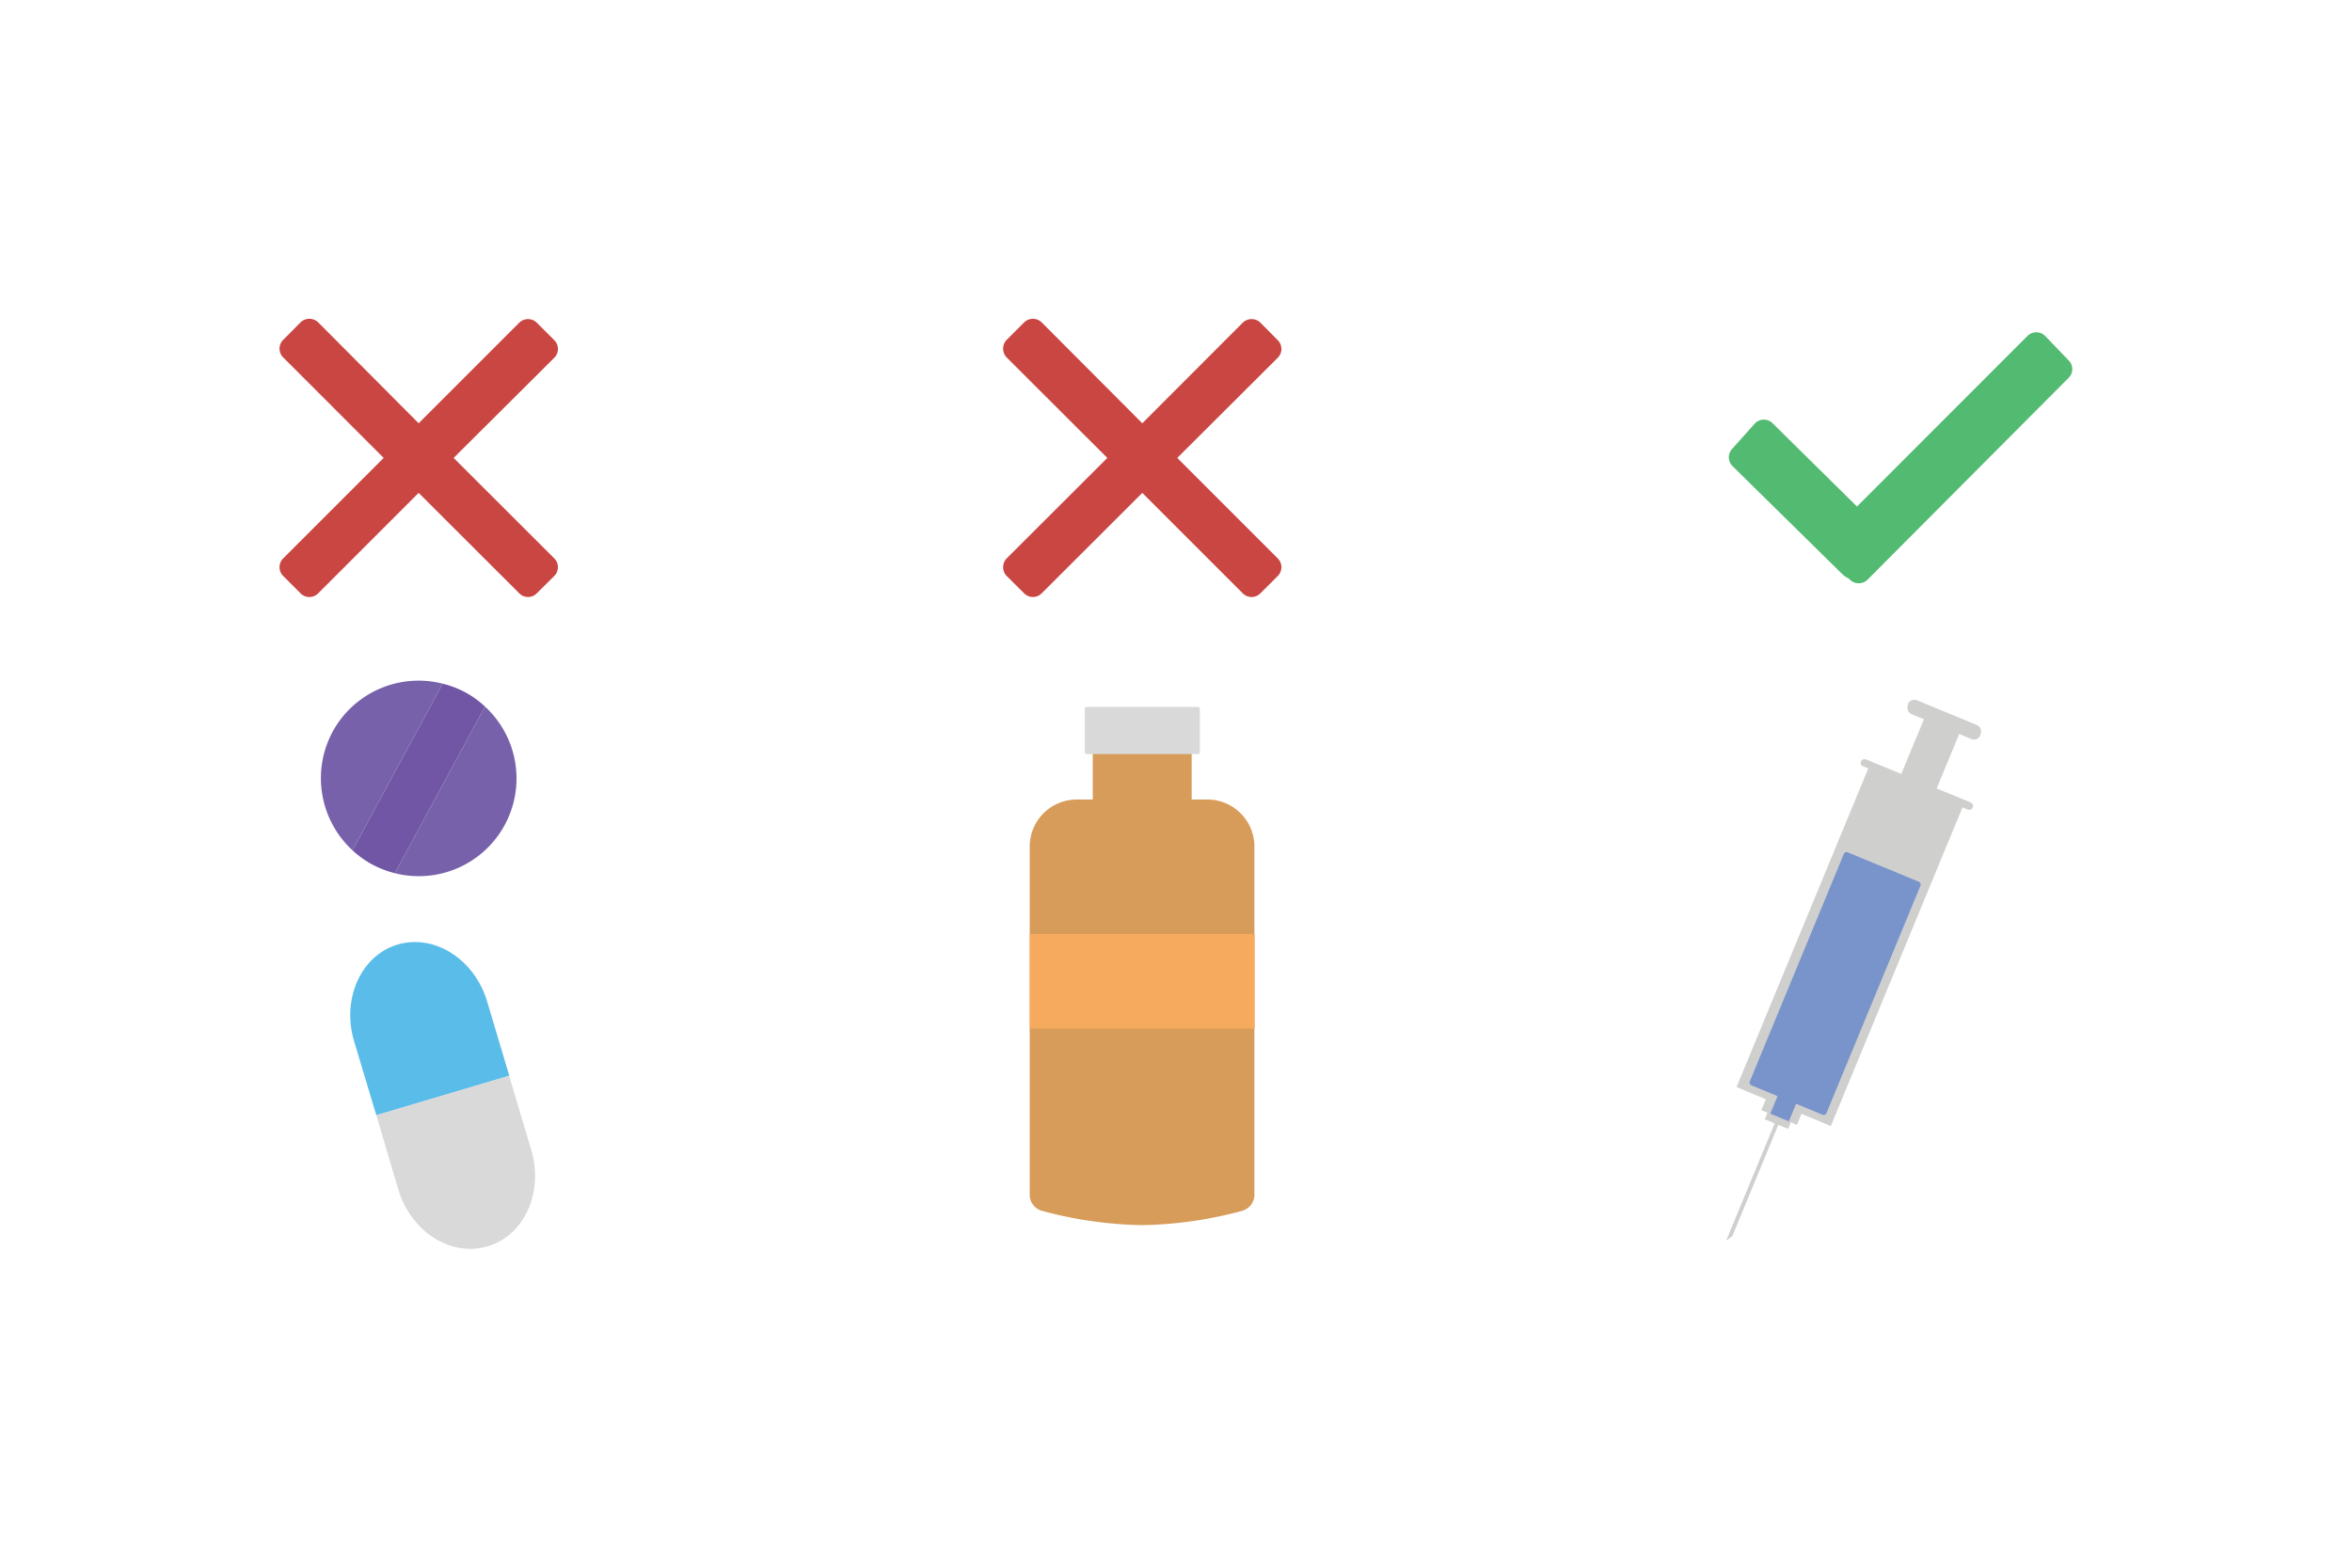 <svg id="Layer_1" data-name="Layer 1" xmlns="http://www.w3.org/2000/svg" viewBox="0 0 150 100"><defs><style>.cls-1{fill:#fff;opacity:0;}.cls-2{fill:#cfcfce;}.cls-3{fill:#7894cb;}.cls-4{fill:#52bb71;}.cls-4,.cls-8{fill-rule:evenodd;}.cls-5{fill:#d89c5a;}.cls-6{fill:#d8d9d8;}.cls-7{fill:#f6aa5e;}.cls-8{fill:#c94642;}.cls-9{fill:#5abce9;}.cls-10{fill:#7761aa;}.cls-11{fill:#7056a4;}</style></defs><title>why-ivy-1</title><rect class="cls-1" width="150" height="100"/><path class="cls-2" d="M126.08,46.25l-3.82-1.58a.44.44,0,0,0-.58.24l0,.07a.45.45,0,0,0,.24.58l.78.32L116,62.05l2.26.94,6.69-16.17.77.32a.44.44,0,0,0,.58-.24l0-.07A.43.43,0,0,0,126.08,46.25Z"/><path class="cls-2" d="M125.71,51.2,119,48.44a.23.23,0,0,0-.31.13.22.22,0,0,0,.13.31l.33.14-8.4,20.32,1.87.78-.29.7.39.16-.17.42.63.26-3.09,7.47.39-.28,2.93-7.09.63.25.17-.42.39.16.29-.7,1.87.78,8.4-20.33.34.14a.23.23,0,0,0,.31-.13A.24.24,0,0,0,125.71,51.2Z"/><rect class="cls-3" x="114.39" y="54.7" width="5.29" height="16.08" rx="0.18" ry="0.18" transform="translate(32.83 -39.94) rotate(22.45)"/><rect class="cls-3" x="113.25" y="69.3" width="1.28" height="2.07" rx="0.04" ry="0.04" transform="translate(35.49 -38.17) rotate(22.45)"/><path class="cls-4" d="M131.94,24.09,119.08,37A.81.81,0,0,1,118,37l-.07-.08a1.77,1.77,0,0,1-.44-.3l-7-6.89a.79.79,0,0,1,0-1.12L111.93,27a.79.79,0,0,1,1.12,0l5.38,5.31,10.88-10.89a.8.8,0,0,1,1.11,0L131.94,23A.78.78,0,0,1,131.94,24.09Z"/><path class="cls-5" d="M80,76.24a1.07,1.07,0,0,1-.79,1,25.92,25.92,0,0,1-6.37.91,26,26,0,0,1-6.38-.91,1.07,1.07,0,0,1-.79-1V54a3,3,0,0,1,3-3H77a3,3,0,0,1,3,3Z"/><rect class="cls-5" x="69.69" y="47.56" width="6.31" height="6.31"/><rect class="cls-6" x="69.18" y="45.09" width="7.34" height="3.01" rx="0.11" ry="0.11"/><rect class="cls-7" x="65.68" y="59.58" width="14.33" height="6.03"/><path class="cls-8" d="M75.08,29.21l6.41,6.41a.79.79,0,0,1,0,1.12l-1.11,1.11a.79.79,0,0,1-1.12,0l-6.41-6.41-6.42,6.41a.78.78,0,0,1-1.11,0L64.2,36.74a.81.81,0,0,1,0-1.12l6.42-6.41L64.2,22.8a.81.81,0,0,1,0-1.12l1.12-1.12a.8.8,0,0,1,1.11,0L72.85,27l6.41-6.42a.81.81,0,0,1,1.12,0l1.11,1.12a.79.79,0,0,1,0,1.12Z"/><path class="cls-9" d="M25.36,60.25c-2.34.7-3.58,3.46-2.78,6.16L24,71.14l8.48-2.52-1.41-4.73C30.26,61.18,27.71,59.56,25.36,60.25Z"/><path class="cls-6" d="M25.4,75.87c.8,2.7,3.35,4.33,5.7,3.63s3.58-3.45,2.78-6.15l-1.41-4.73L24,71.14Z"/><path class="cls-10" d="M21.21,46.68a6.26,6.26,0,0,0,1.27,7.56l5.75-10.63A6.24,6.24,0,0,0,21.21,46.68Z"/><path class="cls-10" d="M32.19,52.62a6.23,6.23,0,0,0-1.26-7.55L25.18,55.7A6.23,6.23,0,0,0,32.19,52.62Z"/><path class="cls-11" d="M29.67,44.16a6,6,0,0,0-1.44-.55L22.48,54.24a6.32,6.32,0,0,0,1.25.9,6.58,6.58,0,0,0,1.45.56l5.75-10.63A6,6,0,0,0,29.67,44.16Z"/><path class="cls-8" d="M28.93,29.21l6.42,6.41a.79.79,0,0,1,0,1.12l-1.12,1.11a.78.78,0,0,1-1.11,0L26.7,31.44l-6.41,6.41a.79.79,0,0,1-1.12,0l-1.11-1.11a.79.79,0,0,1,0-1.12l6.41-6.41L18.06,22.8a.79.79,0,0,1,0-1.12l1.11-1.12a.81.81,0,0,1,1.12,0L26.7,27l6.42-6.42a.8.8,0,0,1,1.11,0l1.12,1.12a.79.79,0,0,1,0,1.12Z"/></svg>